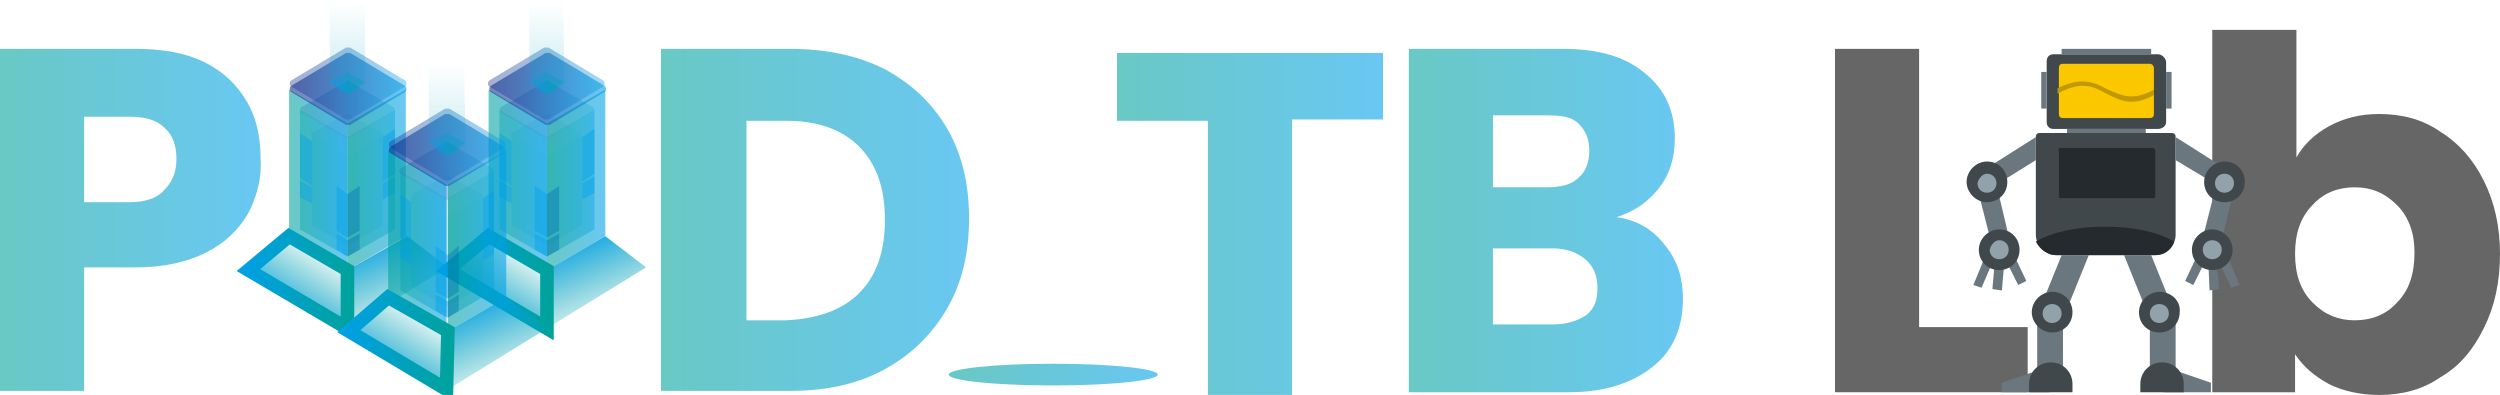 <?xml version="1.0" encoding="utf-8"?>
<!-- Generator: Adobe Illustrator 25.1.0, SVG Export Plug-In . SVG Version: 6.00 Build 0)  -->
<svg version="1.1" id="圖層_1" xmlns="http://www.w3.org/2000/svg" xmlns:xlink="http://www.w3.org/1999/xlink" x="0px" y="0px"
	 viewBox="0 0 184.2 29.1" style="enable-background:new 0 0 184.2 29.1;" xml:space="preserve">
<style type="text/css">
	.st0{opacity:0.59;fill:url(#SVGID_1_);}
	.st1{opacity:0.59;fill:url(#SVGID_2_);}
	.st2{opacity:0.59;fill:url(#SVGID_3_);}
	.st3{fill:#666666;}
	.st4{opacity:0.59;}
	.st5{fill:url(#SVGID_4_);}
	.st6{fill-rule:evenodd;clip-rule:evenodd;fill:#40484C;}
	.st7{fill-rule:evenodd;clip-rule:evenodd;fill:#FBC800;}
	.st8{fill-rule:evenodd;clip-rule:evenodd;fill:#C09900;}
	.st9{fill-rule:evenodd;clip-rule:evenodd;fill:#6B777E;}
	.st10{fill-rule:evenodd;clip-rule:evenodd;fill:#242A2D;}
	.st11{fill:#6B777E;}
	.st12{fill-rule:evenodd;clip-rule:evenodd;fill:#92A2AB;}
	.st13{opacity:0.16;}
	.st14{fill:url(#SVGID_5_);}
	.st15{fill:url(#SVGID_6_);}
	.st16{opacity:0.63;fill:url(#SVGID_7_);}
	.st17{opacity:0.4;}
	.st18{fill:url(#SVGID_8_);}
	.st19{fill:url(#SVGID_9_);}
	.st20{opacity:0.63;fill:url(#SVGID_10_);}
	.st21{opacity:0.59;fill:url(#SVGID_11_);}
	.st22{opacity:0.59;fill:url(#SVGID_12_);}
	.st23{opacity:0.59;fill:url(#SVGID_13_);}
	.st24{opacity:0.38;fill:url(#SVGID_14_);}
	.st25{opacity:0.38;fill:url(#SVGID_15_);}
	.st26{opacity:0.38;fill:url(#SVGID_16_);}
	.st27{opacity:0.23;fill:url(#SVGID_17_);}
	.st28{opacity:0.41;fill:#00A0E9;}
	.st29{opacity:0.41;fill:#036EB8;}
	.st30{fill:url(#SVGID_18_);}
	.st31{fill:url(#SVGID_19_);stroke:url(#SVGID_20_);stroke-miterlimit:10;}
	.st32{fill:url(#SVGID_21_);}
	.st33{fill:url(#SVGID_22_);}
	.st34{opacity:0.63;fill:url(#SVGID_23_);}
	.st35{fill:url(#SVGID_24_);}
	.st36{fill:url(#SVGID_25_);}
	.st37{opacity:0.63;fill:url(#SVGID_26_);}
	.st38{opacity:0.59;fill:url(#SVGID_27_);}
	.st39{opacity:0.59;fill:url(#SVGID_28_);}
	.st40{opacity:0.59;fill:url(#SVGID_29_);}
	.st41{opacity:0.38;fill:url(#SVGID_30_);}
	.st42{opacity:0.38;fill:url(#SVGID_31_);}
	.st43{opacity:0.38;fill:url(#SVGID_32_);}
	.st44{opacity:0.23;fill:url(#SVGID_33_);}
	.st45{fill:url(#SVGID_34_);}
	.st46{fill:url(#SVGID_35_);stroke:url(#SVGID_36_);stroke-miterlimit:10;}
	.st47{fill:url(#SVGID_37_);}
	.st48{fill:url(#SVGID_38_);}
	.st49{opacity:0.63;fill:url(#SVGID_39_);}
	.st50{fill:url(#SVGID_40_);}
	.st51{fill:url(#SVGID_41_);}
	.st52{opacity:0.63;fill:url(#SVGID_42_);}
	.st53{opacity:0.59;fill:url(#SVGID_43_);}
	.st54{opacity:0.59;fill:url(#SVGID_44_);}
	.st55{opacity:0.59;fill:url(#SVGID_45_);}
	.st56{opacity:0.38;fill:url(#SVGID_46_);}
	.st57{opacity:0.38;fill:url(#SVGID_47_);}
	.st58{opacity:0.38;fill:url(#SVGID_48_);}
	.st59{opacity:0.23;fill:url(#SVGID_49_);}
	.st60{fill:url(#SVGID_50_);}
	.st61{fill:url(#SVGID_51_);stroke:url(#SVGID_52_);stroke-miterlimit:10;}
	.st62{opacity:0.59;fill:url(#SVGID_53_);}
</style>
<linearGradient id="SVGID_1_" gradientUnits="userSpaceOnUse" x1="0" y1="16.2" x2="19.26" y2="16.2">
	<stop  offset="0" style="stop-color:#00A29A"/>
	<stop  offset="1" style="stop-color:#00A0E9"/>
</linearGradient>
<path class="st0" d="M18.3,15.7c-0.7,1.2-1.7,2.2-3.1,2.9c-1.4,0.7-3.1,1.1-5.2,1.1H6.2v9.1H0V3.6h10c2,0,3.7,0.3,5.1,1
	c1.4,0.7,2.4,1.7,3.1,2.9c0.7,1.2,1,2.6,1,4.2C19.3,13.2,18.9,14.5,18.3,15.7z M12.1,14c0.6-0.6,0.9-1.3,0.9-2.3
	c0-1-0.3-1.8-0.9-2.3c-0.6-0.6-1.5-0.8-2.6-0.8H6.2v6.3h3.3C10.7,14.9,11.6,14.6,12.1,14z"/>
<linearGradient id="SVGID_2_" gradientUnits="userSpaceOnUse" x1="48.744" y1="16.2" x2="71.46" y2="16.2">
	<stop  offset="0" style="stop-color:#00A29A"/>
	<stop  offset="1" style="stop-color:#00A0E9"/>
</linearGradient>
<path class="st1" d="M65.2,5.1c2,1.1,3.5,2.5,4.6,4.4c1.1,1.9,1.6,4.1,1.6,6.6c0,2.5-0.5,4.7-1.6,6.6c-1.1,1.9-2.6,3.4-4.6,4.5
	c-2,1.1-4.3,1.6-7,1.6h-9.5V3.6h9.5C60.9,3.6,63.2,4.1,65.2,5.1z M63.3,21.6c1.3-1.3,1.9-3.1,1.9-5.4c0-2.3-0.6-4.1-1.9-5.4
	c-1.3-1.3-3.1-1.9-5.4-1.9h-2.9v14.7h2.9C60.1,23.5,62,22.9,63.3,21.6z"/>
<linearGradient id="SVGID_3_" gradientUnits="userSpaceOnUse" x1="103.822" y1="16.2" x2="123.982" y2="16.2">
	<stop  offset="0" style="stop-color:#00A29A"/>
	<stop  offset="1" style="stop-color:#00A0E9"/>
</linearGradient>
<path class="st2" d="M122.7,18.1c0.9,1.1,1.3,2.4,1.3,3.9c0,2.1-0.7,3.8-2.2,5c-1.5,1.2-3.5,1.9-6.2,1.9h-11.8V3.6h11.4
	c2.6,0,4.6,0.6,6,1.8c1.5,1.2,2.2,2.8,2.2,4.8c0,1.5-0.4,2.7-1.2,3.7c-0.8,1-1.8,1.7-3.1,2.1C120.6,16.2,121.8,16.9,122.7,18.1z
	 M110,13.8h4c1,0,1.8-0.2,2.3-0.7c0.5-0.4,0.8-1.1,0.8-2c0-0.9-0.3-1.5-0.8-2S115,8.5,114,8.5h-4V13.8z M116.9,23.2
	c0.6-0.5,0.8-1.1,0.8-2c0-0.9-0.3-1.6-0.9-2.1c-0.6-0.5-1.4-0.8-2.4-0.8H110v5.6h4.5C115.5,23.9,116.3,23.6,116.9,23.2z"/>
<path class="st3" d="M141.3,24.1h8.1v4.8h-14.2V3.6h6.2V24.1z"/>
<path class="st3" d="M171.6,9.3c1.1-0.6,2.3-0.9,3.7-0.9c1.7,0,3.2,0.4,4.5,1.3c1.3,0.8,2.4,2,3.2,3.6c0.8,1.6,1.2,3.4,1.2,5.4
	c0,2.1-0.4,3.9-1.2,5.5c-0.8,1.6-1.8,2.8-3.2,3.6c-1.3,0.9-2.8,1.3-4.5,1.3c-1.4,0-2.7-0.3-3.7-0.8c-1.1-0.6-1.9-1.3-2.5-2.2v2.8
	H163V2.2h6.2v9.4C169.7,10.7,170.5,9.9,171.6,9.3z M176.6,15.1c-0.9-0.9-1.9-1.3-3.1-1.3c-1.2,0-2.3,0.4-3.1,1.3
	c-0.9,0.9-1.3,2.1-1.3,3.6c0,1.5,0.4,2.7,1.3,3.6c0.9,0.9,1.9,1.3,3.1,1.3c1.2,0,2.3-0.4,3.1-1.3c0.9-0.9,1.3-2.1,1.3-3.7
	C177.9,17.2,177.5,16,176.6,15.1z"/>
<g class="st4">
	<linearGradient id="SVGID_4_" gradientUnits="userSpaceOnUse" x1="69.885" y1="27.615" x2="85.312" y2="27.615">
		<stop  offset="0" style="stop-color:#00A29A"/>
		<stop  offset="1" style="stop-color:#00A0E9"/>
	</linearGradient>
	<ellipse class="st5" cx="77.6" cy="27.6" rx="7.7" ry="0.8"/>
</g>
<g>
	<path class="st6" d="M151.3,4h7.7c0.3,0,0.6,0.3,0.6,0.6v4.4c0,0.3-0.3,0.5-0.6,0.5h-7.7c-0.3,0-0.5-0.2-0.5-0.5V4.5
		C150.8,4.2,151,4,151.3,4L151.3,4z"/>
	<path class="st7" d="M152,4.7h6.4c0.2,0,0.3,0.2,0.3,0.3v3.4c0,0.2-0.1,0.3-0.3,0.3H152c-0.2,0-0.3-0.1-0.3-0.3V5
		C151.7,4.8,151.8,4.7,152,4.7L152,4.7z"/>
	<path class="st8" d="M158.7,6.6V7c-1.6,0.9-2.5,0.4-3.5-0.1c-0.9-0.5-1.8-1-3.6,0V6.5c1.8-0.9,2.8-0.4,3.7,0.1
		C156.3,7,157.1,7.5,158.7,6.6L158.7,6.6z"/>
	<rect x="150.4" y="5.3" class="st9" width="0.4" height="2.7"/>
	<rect x="159.6" y="5.3" class="st9" width="0.4" height="2.7"/>
	<rect x="151.9" y="3.6" class="st9" width="6.6" height="0.4"/>
	<rect x="152.3" y="9.5" class="st9" width="5.8" height="0.3"/>
	<path class="st6" d="M151.5,18.8h7.3c0.8,0,1.5-0.7,1.5-1.5v-7.2c0-0.2-0.1-0.3-0.3-0.3h-9.7c-0.2,0-0.3,0.1-0.3,0.3v7.2
		C150,18.1,150.7,18.8,151.5,18.8L151.5,18.8z"/>
	<path class="st10" d="M151.5,18.8h7.3c0.7,0,1.2-0.4,1.4-1c-1.2-0.7-3-1.1-5.1-1.1c-2.1,0-3.9,0.4-5.1,1.1
		C150.3,18.4,150.9,18.8,151.5,18.8L151.5,18.8z"/>
	<polygon class="st9" points="147.5,28.9 151,28.9 151,27 147.5,28.2 	"/>
	<path class="st11" d="M153.9,18.8l-1.9,4.7V28h-1.9v-4.6v-0.2l0.1-0.2l1.7-4.2c0,0,0,0,0.1,0H153.9z"/>
	<path class="st6" d="M151.2,21.5c0.9,0,1.5,0.7,1.5,1.5c0,0.9-0.7,1.5-1.5,1.5c-0.8,0-1.5-0.7-1.5-1.5
		C149.7,22.2,150.4,21.5,151.2,21.5L151.2,21.5z"/>
	<path class="st12" d="M151.2,22.4c0.4,0,0.7,0.3,0.7,0.7c0,0.4-0.3,0.7-0.7,0.7c-0.4,0-0.7-0.3-0.7-0.7
		C150.5,22.7,150.8,22.4,151.2,22.4L151.2,22.4z"/>
	<path class="st6" d="M152.7,28.9v-0.6c0-0.9-0.7-1.6-1.6-1.6l0,0c-0.9,0-1.6,0.7-1.6,1.6v0.6H152.7z"/>
	<polygon class="st9" points="162.9,28.9 159.4,28.9 159.4,27 162.9,28.2 	"/>
	<path class="st11" d="M156.5,18.8l1.9,4.7V28h1.9v-4.6v-0.2l-0.1-0.2l-1.7-4.2c0,0,0,0,0,0H156.5z"/>
	<path class="st6" d="M159.1,21.5c-0.8,0-1.5,0.7-1.5,1.5c0,0.9,0.7,1.5,1.5,1.5c0.9,0,1.5-0.7,1.5-1.5
		C160.7,22.2,160,21.5,159.1,21.5L159.1,21.5z"/>
	<path class="st12" d="M159.1,22.4c-0.4,0-0.7,0.3-0.7,0.7c0,0.4,0.3,0.7,0.7,0.7c0.4,0,0.7-0.3,0.7-0.7
		C159.8,22.7,159.5,22.4,159.1,22.4L159.1,22.4z"/>
	<path class="st6" d="M157.7,28.9v-0.6c0-0.9,0.7-1.6,1.6-1.6l0,0c0.9,0,1.6,0.7,1.6,1.6v0.6H157.7z"/>
	<polygon class="st9" points="146.3,18.8 146.9,19.1 146,21.2 145.4,21 	"/>
	<polygon class="st9" points="147,19 147.7,19.1 147.5,21.4 146.8,21.3 	"/>
	<polygon class="st9" points="147.7,19 148.3,18.6 149.3,20.7 148.7,21 	"/>
	<polygon class="st11" points="150,11.8 147.1,13.6 148.4,19.1 147.1,19.4 145.6,13.5 145.5,13 145.9,12.7 150,10.1 	"/>
	<path class="st6" d="M146.4,11.9c0.9,0,1.5,0.7,1.5,1.5c0,0.9-0.7,1.5-1.5,1.5c-0.8,0-1.5-0.7-1.5-1.5
		C144.9,12.6,145.6,11.9,146.4,11.9L146.4,11.9z"/>
	<path class="st12" d="M146.4,12.8c0.4,0,0.7,0.3,0.7,0.7c0,0.4-0.3,0.7-0.7,0.7c-0.4,0-0.7-0.3-0.7-0.7
		C145.8,13.1,146.1,12.8,146.4,12.8L146.4,12.8z"/>
	<path class="st6" d="M147.3,16.9c0.9,0,1.5,0.7,1.5,1.5c0,0.9-0.7,1.5-1.5,1.5c-0.9,0-1.5-0.7-1.5-1.5
		C145.8,17.6,146.5,16.9,147.3,16.9L147.3,16.9z"/>
	<path class="st12" d="M147.3,17.7c0.4,0,0.7,0.3,0.7,0.7c0,0.4-0.3,0.7-0.7,0.7c-0.4,0-0.7-0.3-0.7-0.7
		C146.7,18,147,17.7,147.3,17.7L147.3,17.7z"/>
	<path class="st10" d="M151.8,10.9h6.8c0.1,0,0.2,0.1,0.2,0.2v3.4c0,0.1-0.1,0.1-0.2,0.1h-6.8c-0.1,0-0.1-0.1-0.1-0.1v-3.4
		C151.6,11,151.7,10.9,151.8,10.9L151.8,10.9z"/>
	<polygon class="st9" points="164.1,18.8 163.4,19.1 164.4,21.2 165,21 	"/>
	<polygon class="st9" points="163.3,19 162.7,19.1 162.8,21.4 163.5,21.3 	"/>
	<polygon class="st9" points="162.6,19 162,18.6 161,20.7 161.6,21 	"/>
	<polygon class="st11" points="160.3,11.8 163.3,13.6 161.9,19.1 163.3,19.4 164.7,13.5 164.9,13 164.4,12.7 160.3,10.1 	"/>
	<path class="st6" d="M163.9,11.9c-0.8,0-1.5,0.7-1.5,1.5c0,0.9,0.7,1.5,1.5,1.5c0.9,0,1.5-0.7,1.5-1.5
		C165.4,12.6,164.8,11.9,163.9,11.9L163.9,11.9z"/>
	<path class="st12" d="M163.9,12.8c-0.4,0-0.7,0.3-0.7,0.7c0,0.4,0.3,0.7,0.7,0.7c0.4,0,0.7-0.3,0.7-0.7
		C164.6,13.1,164.3,12.8,163.9,12.8L163.9,12.8z"/>
	<path class="st6" d="M163,16.9c-0.8,0-1.5,0.7-1.5,1.5c0,0.9,0.7,1.5,1.5,1.5c0.9,0,1.5-0.7,1.5-1.5
		C164.5,17.6,163.8,16.9,163,16.9L163,16.9z"/>
	<path class="st12" d="M163,17.7c-0.4,0-0.7,0.3-0.7,0.7c0,0.4,0.3,0.7,0.7,0.7c0.4,0,0.7-0.3,0.7-0.7C163.7,18,163.4,17.7,163,17.7
		L163,17.7z"/>
</g>
<g>
	<g>
		<g class="st13">
			<linearGradient id="SVGID_5_" gradientUnits="userSpaceOnUse" x1="37.661" y1="14.048" x2="40.273" y2="14.048">
				<stop  offset="0" style="stop-color:#00A29A"/>
				<stop  offset="1" style="stop-color:#00A0E9"/>
			</linearGradient>
			<polygon class="st14" points="37.7,10 40.3,11.5 40.3,18.1 37.7,16.6 			"/>
			<linearGradient id="SVGID_6_" gradientUnits="userSpaceOnUse" x1="40.277" y1="14.041" x2="42.889" y2="14.041">
				<stop  offset="0" style="stop-color:#00A29A"/>
				<stop  offset="1" style="stop-color:#00A0E9"/>
			</linearGradient>
			<polygon class="st15" points="42.9,10 40.3,11.5 40.3,18.1 42.9,16.6 			"/>
			<linearGradient id="SVGID_7_" gradientUnits="userSpaceOnUse" x1="37.661" y1="9.989" x2="42.885" y2="9.989">
				<stop  offset="0" style="stop-color:#172A88"/>
				<stop  offset="1" style="stop-color:#00A0E9"/>
			</linearGradient>
			<path class="st16" d="M40.2,8.4l-2.5,1.4c-0.1,0.1-0.1,0.2,0,0.3l2.5,1.4c0.1,0,0.1,0,0.2,0l2.4-1.4c0.1-0.1,0.1-0.2,0-0.3
				l-2.4-1.4C40.3,8.4,40.2,8.4,40.2,8.4z"/>
		</g>
		<g class="st17">
			<linearGradient id="SVGID_8_" gradientUnits="userSpaceOnUse" x1="36.798" y1="13.482" x2="40.279" y2="13.482">
				<stop  offset="0" style="stop-color:#00A29A"/>
				<stop  offset="1" style="stop-color:#00A0E9"/>
			</linearGradient>
			<polygon class="st18" points="36.8,8.1 40.3,10.1 40.3,18.9 36.8,16.9 			"/>
			<linearGradient id="SVGID_9_" gradientUnits="userSpaceOnUse" x1="40.285" y1="13.473" x2="43.767" y2="13.473">
				<stop  offset="0" style="stop-color:#00A29A"/>
				<stop  offset="1" style="stop-color:#00A0E9"/>
			</linearGradient>
			<polygon class="st19" points="43.8,8.1 40.3,10.1 40.3,18.9 43.8,16.9 			"/>
			<linearGradient id="SVGID_10_" gradientUnits="userSpaceOnUse" x1="36.798" y1="8.071" x2="43.761" y2="8.071">
				<stop  offset="0" style="stop-color:#172A88"/>
				<stop  offset="1" style="stop-color:#00A0E9"/>
			</linearGradient>
			<path class="st20" d="M40.2,6l-3.3,1.9c-0.1,0.1-0.1,0.3,0,0.4l3.3,1.9c0.1,0,0.2,0,0.2,0l3.3-1.9c0.1-0.1,0.1-0.3,0-0.4L40.4,6
				C40.3,5.9,40.2,5.9,40.2,6z"/>
		</g>
		<linearGradient id="SVGID_11_" gradientUnits="userSpaceOnUse" x1="35.973" y1="13.233" x2="40.275" y2="13.233">
			<stop  offset="0" style="stop-color:#00A29A"/>
			<stop  offset="1" style="stop-color:#00A0E9"/>
		</linearGradient>
		<polygon class="st21" points="36,6.6 40.3,9.1 40.3,19.9 36,17.4 		"/>
		<linearGradient id="SVGID_12_" gradientUnits="userSpaceOnUse" x1="40.282" y1="13.222" x2="44.584" y2="13.222">
			<stop  offset="0" style="stop-color:#00A29A"/>
			<stop  offset="1" style="stop-color:#00A0E9"/>
		</linearGradient>
		<polygon class="st22" points="44.6,6.6 40.3,9.1 40.3,19.9 44.6,17.4 		"/>
		<linearGradient id="SVGID_13_" gradientUnits="userSpaceOnUse" x1="35.972" y1="6.546" x2="44.577" y2="6.546">
			<stop  offset="0" style="stop-color:#172A88"/>
			<stop  offset="1" style="stop-color:#00A0E9"/>
		</linearGradient>
		<path class="st23" d="M40.2,3.9l-4,2.4c-0.2,0.1-0.2,0.4,0,0.5l4,2.4c0.1,0,0.2,0,0.3,0l4-2.4c0.2-0.1,0.2-0.4,0-0.5l-4-2.4
			C40.3,3.9,40.2,3.9,40.2,3.9z"/>
		<linearGradient id="SVGID_14_" gradientUnits="userSpaceOnUse" x1="35.97" y1="6.122" x2="44.575" y2="6.122">
			<stop  offset="0" style="stop-color:#172A88"/>
			<stop  offset="1" style="stop-color:#00A0E9"/>
		</linearGradient>
		<path class="st24" d="M40.1,3.5l-4,2.4c-0.2,0.1-0.2,0.4,0,0.5l4,2.4c0.1,0,0.2,0,0.3,0l4-2.4c0.2-0.1,0.2-0.4,0-0.5l-4-2.4
			C40.3,3.5,40.2,3.5,40.1,3.5z"/>
		<linearGradient id="SVGID_15_" gradientUnits="userSpaceOnUse" x1="38.962" y1="6.122" x2="41.583" y2="6.122">
			<stop  offset="0" style="stop-color:#00A0E9"/>
			<stop  offset="1" style="stop-color:#00A29A"/>
		</linearGradient>
		<path class="st25" d="M40.2,5.3L39,6c-0.1,0-0.1,0.1,0,0.1l1.2,0.7c0,0,0.1,0,0.1,0l1.2-0.7c0.1,0,0.1-0.1,0-0.1L40.2,5.3
			C40.3,5.3,40.3,5.3,40.2,5.3z"/>
		<linearGradient id="SVGID_16_" gradientUnits="userSpaceOnUse" x1="39.434" y1="6.405" x2="41.136" y2="6.405">
			<stop  offset="0" style="stop-color:#00A0E9"/>
			<stop  offset="1" style="stop-color:#00A29A"/>
		</linearGradient>
		<path class="st26" d="M40.3,5.9l-0.8,0.5c0,0,0,0.1,0,0.1l0.8,0.5c0,0,0,0,0.1,0l0.8-0.5c0,0,0-0.1,0-0.1L40.3,5.9
			C40.3,5.9,40.3,5.9,40.3,5.9z"/>
		<linearGradient id="SVGID_17_" gradientUnits="userSpaceOnUse" x1="40.273" y1="6.947" x2="40.273" y2="0.158">
			<stop  offset="0" style="stop-color:#00A0E9"/>
			<stop  offset="1" style="stop-color:#00A29A;stop-opacity:0"/>
		</linearGradient>
		<polygon class="st27" points="39,0.2 39,6.1 40.3,6.9 41.6,6.2 41.5,0.2 		"/>
		<polygon class="st28" points="36.8,9.8 36.8,13.1 37.7,13.7 37.7,10.4 		"/>
		<polygon class="st28" points="36.8,13.3 36.8,14.5 37.7,15 37.7,13.8 		"/>
		<polygon class="st28" points="39.4,13.7 39.4,17 40.3,17.5 40.3,14.3 		"/>
		<polygon class="st28" points="39.4,17.2 39.4,18.4 40.3,18.9 40.3,17.7 		"/>
		<polygon class="st28" points="43.8,9.5 43.8,12.8 42.9,13.4 42.9,10.1 		"/>
		<polygon class="st28" points="43.8,13 43.8,14.2 42.9,14.7 42.9,13.5 		"/>
		<polygon class="st29" points="41.2,13.7 41.2,17 40.3,17.5 40.3,14.3 		"/>
		<polygon class="st29" points="41.2,17.2 41.2,18.4 40.3,18.9 40.3,17.7 		"/>
		<linearGradient id="SVGID_18_" gradientUnits="userSpaceOnUse" x1="42.035" y1="17.36" x2="44.908" y2="24.194">
			<stop  offset="0" style="stop-color:#00A0E9"/>
			<stop  offset="1" style="stop-color:#00A29A;stop-opacity:0"/>
		</linearGradient>
		<polygon class="st30" points="40.3,19.9 40.3,24.2 47.6,19.7 44.6,17.4 		"/>
		<linearGradient id="SVGID_19_" gradientUnits="userSpaceOnUse" x1="35.624" y1="23.652" x2="38.92" y2="18.365">
			<stop  offset="0" style="stop-color:#00A0E9"/>
			<stop  offset="1" style="stop-color:#00A29A;stop-opacity:0"/>
		</linearGradient>
		<linearGradient id="SVGID_20_" gradientUnits="userSpaceOnUse" x1="32.12" y1="20.928" x2="40.786" y2="20.928">
			<stop  offset="0" style="stop-color:#00A0E9"/>
			<stop  offset="1" style="stop-color:#00A29A"/>
		</linearGradient>
		<polygon class="st31" points="40.3,19.9 40.3,24.2 33,19.9 36,17.4 		"/>
	</g>
	<g>
		<g class="st13">
			<linearGradient id="SVGID_21_" gradientUnits="userSpaceOnUse" x1="23.007" y1="14.048" x2="25.619" y2="14.048">
				<stop  offset="0" style="stop-color:#00A29A"/>
				<stop  offset="1" style="stop-color:#00A0E9"/>
			</linearGradient>
			<polygon class="st32" points="23,10 25.6,11.5 25.6,18.1 23,16.6 			"/>
			<linearGradient id="SVGID_22_" gradientUnits="userSpaceOnUse" x1="25.623" y1="14.041" x2="28.235" y2="14.041">
				<stop  offset="0" style="stop-color:#00A29A"/>
				<stop  offset="1" style="stop-color:#00A0E9"/>
			</linearGradient>
			<polygon class="st33" points="28.2,10 25.6,11.5 25.6,18.1 28.2,16.6 			"/>
			<linearGradient id="SVGID_23_" gradientUnits="userSpaceOnUse" x1="23.006" y1="9.989" x2="28.231" y2="9.989">
				<stop  offset="0" style="stop-color:#172A88"/>
				<stop  offset="1" style="stop-color:#00A0E9"/>
			</linearGradient>
			<path class="st34" d="M25.5,8.4l-2.5,1.4c-0.1,0.1-0.1,0.2,0,0.3l2.5,1.4c0.1,0,0.1,0,0.2,0l2.4-1.4c0.1-0.1,0.1-0.2,0-0.3
				l-2.4-1.4C25.7,8.4,25.6,8.4,25.5,8.4z"/>
		</g>
		<g class="st17">
			<linearGradient id="SVGID_24_" gradientUnits="userSpaceOnUse" x1="22.144" y1="13.482" x2="25.625" y2="13.482">
				<stop  offset="0" style="stop-color:#00A29A"/>
				<stop  offset="1" style="stop-color:#00A0E9"/>
			</linearGradient>
			<polygon class="st35" points="22.1,8.1 25.6,10.1 25.6,18.9 22.1,16.9 			"/>
			<linearGradient id="SVGID_25_" gradientUnits="userSpaceOnUse" x1="25.631" y1="13.473" x2="29.112" y2="13.473">
				<stop  offset="0" style="stop-color:#00A29A"/>
				<stop  offset="1" style="stop-color:#00A0E9"/>
			</linearGradient>
			<polygon class="st36" points="29.1,8.1 25.6,10.1 25.6,18.9 29.1,16.9 			"/>
			<linearGradient id="SVGID_26_" gradientUnits="userSpaceOnUse" x1="22.143" y1="8.071" x2="29.107" y2="8.071">
				<stop  offset="0" style="stop-color:#172A88"/>
				<stop  offset="1" style="stop-color:#00A0E9"/>
			</linearGradient>
			<path class="st37" d="M25.5,6l-3.3,1.9c-0.1,0.1-0.1,0.3,0,0.4l3.3,1.9c0.1,0,0.2,0,0.2,0L29,8.3c0.1-0.1,0.1-0.3,0-0.4L25.7,6
				C25.7,5.9,25.6,5.9,25.5,6z"/>
		</g>
		<linearGradient id="SVGID_27_" gradientUnits="userSpaceOnUse" x1="21.318" y1="13.233" x2="25.62" y2="13.233">
			<stop  offset="0" style="stop-color:#00A29A"/>
			<stop  offset="1" style="stop-color:#00A0E9"/>
		</linearGradient>
		<polygon class="st38" points="21.3,6.6 25.6,9.1 25.6,19.9 21.3,17.4 		"/>
		<linearGradient id="SVGID_28_" gradientUnits="userSpaceOnUse" x1="25.628" y1="13.222" x2="29.93" y2="13.222">
			<stop  offset="0" style="stop-color:#00A29A"/>
			<stop  offset="1" style="stop-color:#00A0E9"/>
		</linearGradient>
		<polygon class="st39" points="29.9,6.6 25.6,9.1 25.6,19.9 29.9,17.4 		"/>
		<linearGradient id="SVGID_29_" gradientUnits="userSpaceOnUse" x1="21.318" y1="6.546" x2="29.923" y2="6.546">
			<stop  offset="0" style="stop-color:#172A88"/>
			<stop  offset="1" style="stop-color:#00A0E9"/>
		</linearGradient>
		<path class="st40" d="M25.5,3.9l-4,2.4c-0.2,0.1-0.2,0.4,0,0.5l4,2.4c0.1,0,0.2,0,0.3,0l4-2.4c0.2-0.1,0.2-0.4,0-0.5l-4-2.4
			C25.7,3.9,25.6,3.9,25.5,3.9z"/>
		<linearGradient id="SVGID_30_" gradientUnits="userSpaceOnUse" x1="21.316" y1="6.122" x2="29.921" y2="6.122">
			<stop  offset="0" style="stop-color:#172A88"/>
			<stop  offset="1" style="stop-color:#00A0E9"/>
		</linearGradient>
		<path class="st41" d="M25.5,3.5l-4,2.4c-0.2,0.1-0.2,0.4,0,0.5l4,2.4c0.1,0,0.2,0,0.3,0l4-2.4C30,6.3,30,6,29.8,5.9l-4-2.4
			C25.7,3.5,25.6,3.5,25.5,3.5z"/>
		<linearGradient id="SVGID_31_" gradientUnits="userSpaceOnUse" x1="24.308" y1="6.122" x2="26.929" y2="6.122">
			<stop  offset="0" style="stop-color:#00A0E9"/>
			<stop  offset="1" style="stop-color:#00A29A"/>
		</linearGradient>
		<path class="st42" d="M25.6,5.3L24.3,6c-0.1,0-0.1,0.1,0,0.1l1.2,0.7c0,0,0.1,0,0.1,0l1.2-0.7c0.1,0,0.1-0.1,0-0.1L25.6,5.3
			C25.6,5.3,25.6,5.3,25.6,5.3z"/>
		<linearGradient id="SVGID_32_" gradientUnits="userSpaceOnUse" x1="24.78" y1="6.405" x2="26.482" y2="6.405">
			<stop  offset="0" style="stop-color:#00A0E9"/>
			<stop  offset="1" style="stop-color:#00A29A"/>
		</linearGradient>
		<path class="st43" d="M25.6,5.9l-0.8,0.5c0,0,0,0.1,0,0.1l0.8,0.5c0,0,0,0,0.1,0l0.8-0.5c0,0,0-0.1,0-0.1L25.6,5.9
			C25.6,5.9,25.6,5.9,25.6,5.9z"/>
		<linearGradient id="SVGID_33_" gradientUnits="userSpaceOnUse" x1="25.619" y1="6.947" x2="25.619" y2="0.158">
			<stop  offset="0" style="stop-color:#00A0E9"/>
			<stop  offset="1" style="stop-color:#00A29A;stop-opacity:0"/>
		</linearGradient>
		<polygon class="st44" points="24.3,0.2 24.3,6.1 25.6,6.9 26.9,6.2 26.9,0.2 		"/>
		<polygon class="st28" points="22.1,9.8 22.1,13.1 23,13.7 23,10.4 		"/>
		<polygon class="st28" points="22.1,13.3 22.1,14.5 23,15 23,13.8 		"/>
		<polygon class="st28" points="24.8,13.7 24.8,17 25.6,17.5 25.6,14.3 		"/>
		<polygon class="st28" points="24.8,17.2 24.8,18.4 25.6,18.9 25.6,17.7 		"/>
		<polygon class="st28" points="29.1,9.5 29.1,12.8 28.2,13.4 28.2,10.1 		"/>
		<polygon class="st28" points="29.1,13 29.1,14.2 28.2,14.7 28.2,13.5 		"/>
		<polygon class="st29" points="26.5,13.7 26.5,17 25.6,17.5 25.6,14.3 		"/>
		<polygon class="st29" points="26.5,17.2 26.5,18.4 25.6,18.9 25.6,17.7 		"/>
		<linearGradient id="SVGID_34_" gradientUnits="userSpaceOnUse" x1="27.381" y1="17.36" x2="30.254" y2="24.194">
			<stop  offset="0" style="stop-color:#00A0E9"/>
			<stop  offset="1" style="stop-color:#00A29A;stop-opacity:0"/>
		</linearGradient>
		<polygon class="st45" points="25.6,19.9 25.6,24.2 33,19.7 30,17.4 		"/>
		<linearGradient id="SVGID_35_" gradientUnits="userSpaceOnUse" x1="20.97" y1="23.652" x2="24.266" y2="18.365">
			<stop  offset="0" style="stop-color:#00A0E9"/>
			<stop  offset="1" style="stop-color:#00A29A;stop-opacity:0"/>
		</linearGradient>
		<linearGradient id="SVGID_36_" gradientUnits="userSpaceOnUse" x1="17.466" y1="20.928" x2="26.132" y2="20.928">
			<stop  offset="0" style="stop-color:#00A0E9"/>
			<stop  offset="1" style="stop-color:#00A29A"/>
		</linearGradient>
		<polygon class="st46" points="25.6,19.9 25.6,24.2 18.3,19.9 21.3,17.4 		"/>
	</g>
	<g>
		<g class="st13">
			<linearGradient id="SVGID_37_" gradientUnits="userSpaceOnUse" x1="30.331" y1="18.546" x2="32.942" y2="18.546">
				<stop  offset="0" style="stop-color:#00A29A"/>
				<stop  offset="1" style="stop-color:#00A0E9"/>
			</linearGradient>
			<polygon class="st47" points="30.3,14.5 32.9,16 32.9,22.6 30.3,21.1 			"/>
			<linearGradient id="SVGID_38_" gradientUnits="userSpaceOnUse" x1="32.947" y1="18.539" x2="35.559" y2="18.539">
				<stop  offset="0" style="stop-color:#00A29A"/>
				<stop  offset="1" style="stop-color:#00A0E9"/>
			</linearGradient>
			<polygon class="st48" points="35.6,14.5 32.9,16 32.9,22.6 35.6,21.1 			"/>
			<linearGradient id="SVGID_39_" gradientUnits="userSpaceOnUse" x1="30.33" y1="14.486" x2="35.554" y2="14.486">
				<stop  offset="0" style="stop-color:#172A88"/>
				<stop  offset="1" style="stop-color:#00A0E9"/>
			</linearGradient>
			<path class="st49" d="M32.9,12.9l-2.5,1.4c-0.1,0.1-0.1,0.2,0,0.3l2.5,1.4c0.1,0,0.1,0,0.2,0l2.4-1.4c0.1-0.1,0.1-0.2,0-0.3
				L33,12.9C33,12.9,32.9,12.9,32.9,12.9z"/>
		</g>
		<g class="st17">
			<linearGradient id="SVGID_40_" gradientUnits="userSpaceOnUse" x1="29.468" y1="17.979" x2="32.949" y2="17.979">
				<stop  offset="0" style="stop-color:#00A29A"/>
				<stop  offset="1" style="stop-color:#00A0E9"/>
			</linearGradient>
			<polygon class="st50" points="29.5,12.6 32.9,14.6 32.9,23.4 29.5,21.4 			"/>
			<linearGradient id="SVGID_41_" gradientUnits="userSpaceOnUse" x1="32.955" y1="17.97" x2="36.436" y2="17.97">
				<stop  offset="0" style="stop-color:#00A29A"/>
				<stop  offset="1" style="stop-color:#00A0E9"/>
			</linearGradient>
			<polygon class="st51" points="36.4,12.6 33,14.6 33,23.4 36.4,21.4 			"/>
			<linearGradient id="SVGID_42_" gradientUnits="userSpaceOnUse" x1="29.467" y1="12.568" x2="36.431" y2="12.568">
				<stop  offset="0" style="stop-color:#172A88"/>
				<stop  offset="1" style="stop-color:#00A0E9"/>
			</linearGradient>
			<path class="st52" d="M32.8,10.5l-3.3,1.9c-0.1,0.1-0.1,0.3,0,0.4l3.3,1.9c0.1,0,0.2,0,0.2,0l3.3-1.9c0.1-0.1,0.1-0.3,0-0.4
				l-3.3-1.9C33,10.4,32.9,10.4,32.8,10.5z"/>
		</g>
		<linearGradient id="SVGID_43_" gradientUnits="userSpaceOnUse" x1="28.642" y1="17.73" x2="32.944" y2="17.73">
			<stop  offset="0" style="stop-color:#00A29A"/>
			<stop  offset="1" style="stop-color:#00A0E9"/>
		</linearGradient>
		<polygon class="st53" points="28.6,11.1 32.9,13.6 32.9,24.4 28.6,21.9 		"/>
		<linearGradient id="SVGID_44_" gradientUnits="userSpaceOnUse" x1="32.952" y1="17.719" x2="37.254" y2="17.719">
			<stop  offset="0" style="stop-color:#00A29A"/>
			<stop  offset="1" style="stop-color:#00A0E9"/>
		</linearGradient>
		<polygon class="st54" points="37.3,11.1 33,13.6 33,24.4 37.3,21.9 		"/>
		<linearGradient id="SVGID_45_" gradientUnits="userSpaceOnUse" x1="28.642" y1="11.044" x2="37.247" y2="11.044">
			<stop  offset="0" style="stop-color:#172A88"/>
			<stop  offset="1" style="stop-color:#00A0E9"/>
		</linearGradient>
		<path class="st55" d="M32.8,8.4l-4,2.4c-0.2,0.1-0.2,0.4,0,0.5l4,2.4c0.1,0,0.2,0,0.3,0l4-2.4c0.2-0.1,0.2-0.4,0-0.5l-4-2.4
			C33,8.4,32.9,8.4,32.8,8.4z"/>
		<linearGradient id="SVGID_46_" gradientUnits="userSpaceOnUse" x1="28.64" y1="10.62" x2="37.245" y2="10.62">
			<stop  offset="0" style="stop-color:#172A88"/>
			<stop  offset="1" style="stop-color:#00A0E9"/>
		</linearGradient>
		<path class="st56" d="M32.8,8l-4,2.4c-0.2,0.1-0.2,0.4,0,0.5l4,2.4c0.1,0,0.2,0,0.3,0l4-2.4c0.2-0.1,0.2-0.4,0-0.5l-4-2.4
			C33,8,32.9,8,32.8,8z"/>
		<linearGradient id="SVGID_47_" gradientUnits="userSpaceOnUse" x1="31.632" y1="10.62" x2="34.253" y2="10.62">
			<stop  offset="0" style="stop-color:#00A0E9"/>
			<stop  offset="1" style="stop-color:#00A29A"/>
		</linearGradient>
		<path class="st57" d="M32.9,9.8l-1.2,0.7c-0.1,0-0.1,0.1,0,0.1l1.2,0.7c0,0,0.1,0,0.1,0l1.2-0.7c0.1,0,0.1-0.1,0-0.1L32.9,9.8
			C33,9.8,32.9,9.8,32.9,9.8z"/>
		<linearGradient id="SVGID_48_" gradientUnits="userSpaceOnUse" x1="32.104" y1="10.903" x2="33.806" y2="10.903">
			<stop  offset="0" style="stop-color:#00A0E9"/>
			<stop  offset="1" style="stop-color:#00A29A"/>
		</linearGradient>
		<path class="st58" d="M32.9,10.4l-0.8,0.5c0,0,0,0.1,0,0.1l0.8,0.5c0,0,0,0,0.1,0l0.8-0.5c0,0,0-0.1,0-0.1L32.9,10.4
			C33,10.4,32.9,10.4,32.9,10.4z"/>
		<linearGradient id="SVGID_49_" gradientUnits="userSpaceOnUse" x1="32.942" y1="11.444" x2="32.942" y2="4.655">
			<stop  offset="0" style="stop-color:#00A0E9"/>
			<stop  offset="1" style="stop-color:#00A29A;stop-opacity:0"/>
		</linearGradient>
		<polygon class="st59" points="31.6,4.7 31.6,10.6 33,11.4 34.3,10.7 34.2,4.7 		"/>
		<polygon class="st28" points="29.5,14.3 29.5,17.6 30.3,18.1 30.3,14.9 		"/>
		<polygon class="st28" points="29.5,17.8 29.5,19 30.3,19.5 30.3,18.3 		"/>
		<polygon class="st28" points="32.1,18.1 32.1,21.5 33,22 33,18.8 		"/>
		<polygon class="st28" points="32.1,21.7 32.1,22.9 33,23.4 33,22.2 		"/>
		<polygon class="st28" points="36.4,14 36.4,17.3 35.6,17.9 35.6,14.6 		"/>
		<polygon class="st28" points="36.4,17.5 36.4,18.7 35.6,19.2 35.6,18 		"/>
		<polygon class="st29" points="33.8,18.1 33.8,21.5 33,22 33,18.8 		"/>
		<polygon class="st29" points="33.8,21.7 33.8,22.9 33,23.4 33,22.2 		"/>
		<linearGradient id="SVGID_50_" gradientUnits="userSpaceOnUse" x1="34.705" y1="21.858" x2="37.578" y2="28.692">
			<stop  offset="0" style="stop-color:#00A0E9"/>
			<stop  offset="1" style="stop-color:#00A29A;stop-opacity:0"/>
		</linearGradient>
		<polygon class="st60" points="33,24.4 33,28.7 40.3,24.2 37.3,21.9 		"/>
		<linearGradient id="SVGID_51_" gradientUnits="userSpaceOnUse" x1="28.294" y1="28.149" x2="31.589" y2="22.863">
			<stop  offset="0" style="stop-color:#00A0E9"/>
			<stop  offset="1" style="stop-color:#00A29A;stop-opacity:0"/>
		</linearGradient>
		<linearGradient id="SVGID_52_" gradientUnits="userSpaceOnUse" x1="24.789" y1="25.425" x2="33.456" y2="25.425">
			<stop  offset="0" style="stop-color:#00A0E9"/>
			<stop  offset="1" style="stop-color:#00A29A"/>
		</linearGradient>
		<polygon class="st61" points="33,24.4 32.9,28.7 25.7,24.4 28.6,21.9 		"/>
	</g>
</g>
<linearGradient id="SVGID_53_" gradientUnits="userSpaceOnUse" x1="82.312" y1="16.562" x2="101.861" y2="16.562">
	<stop  offset="0" style="stop-color:#00A29A"/>
	<stop  offset="1" style="stop-color:#00A0E9"/>
</linearGradient>
<path class="st62" d="M101.9,3.9v4.9h-6.7v20.3H89V8.9h-6.7V3.9H101.9z"/>
</svg>
